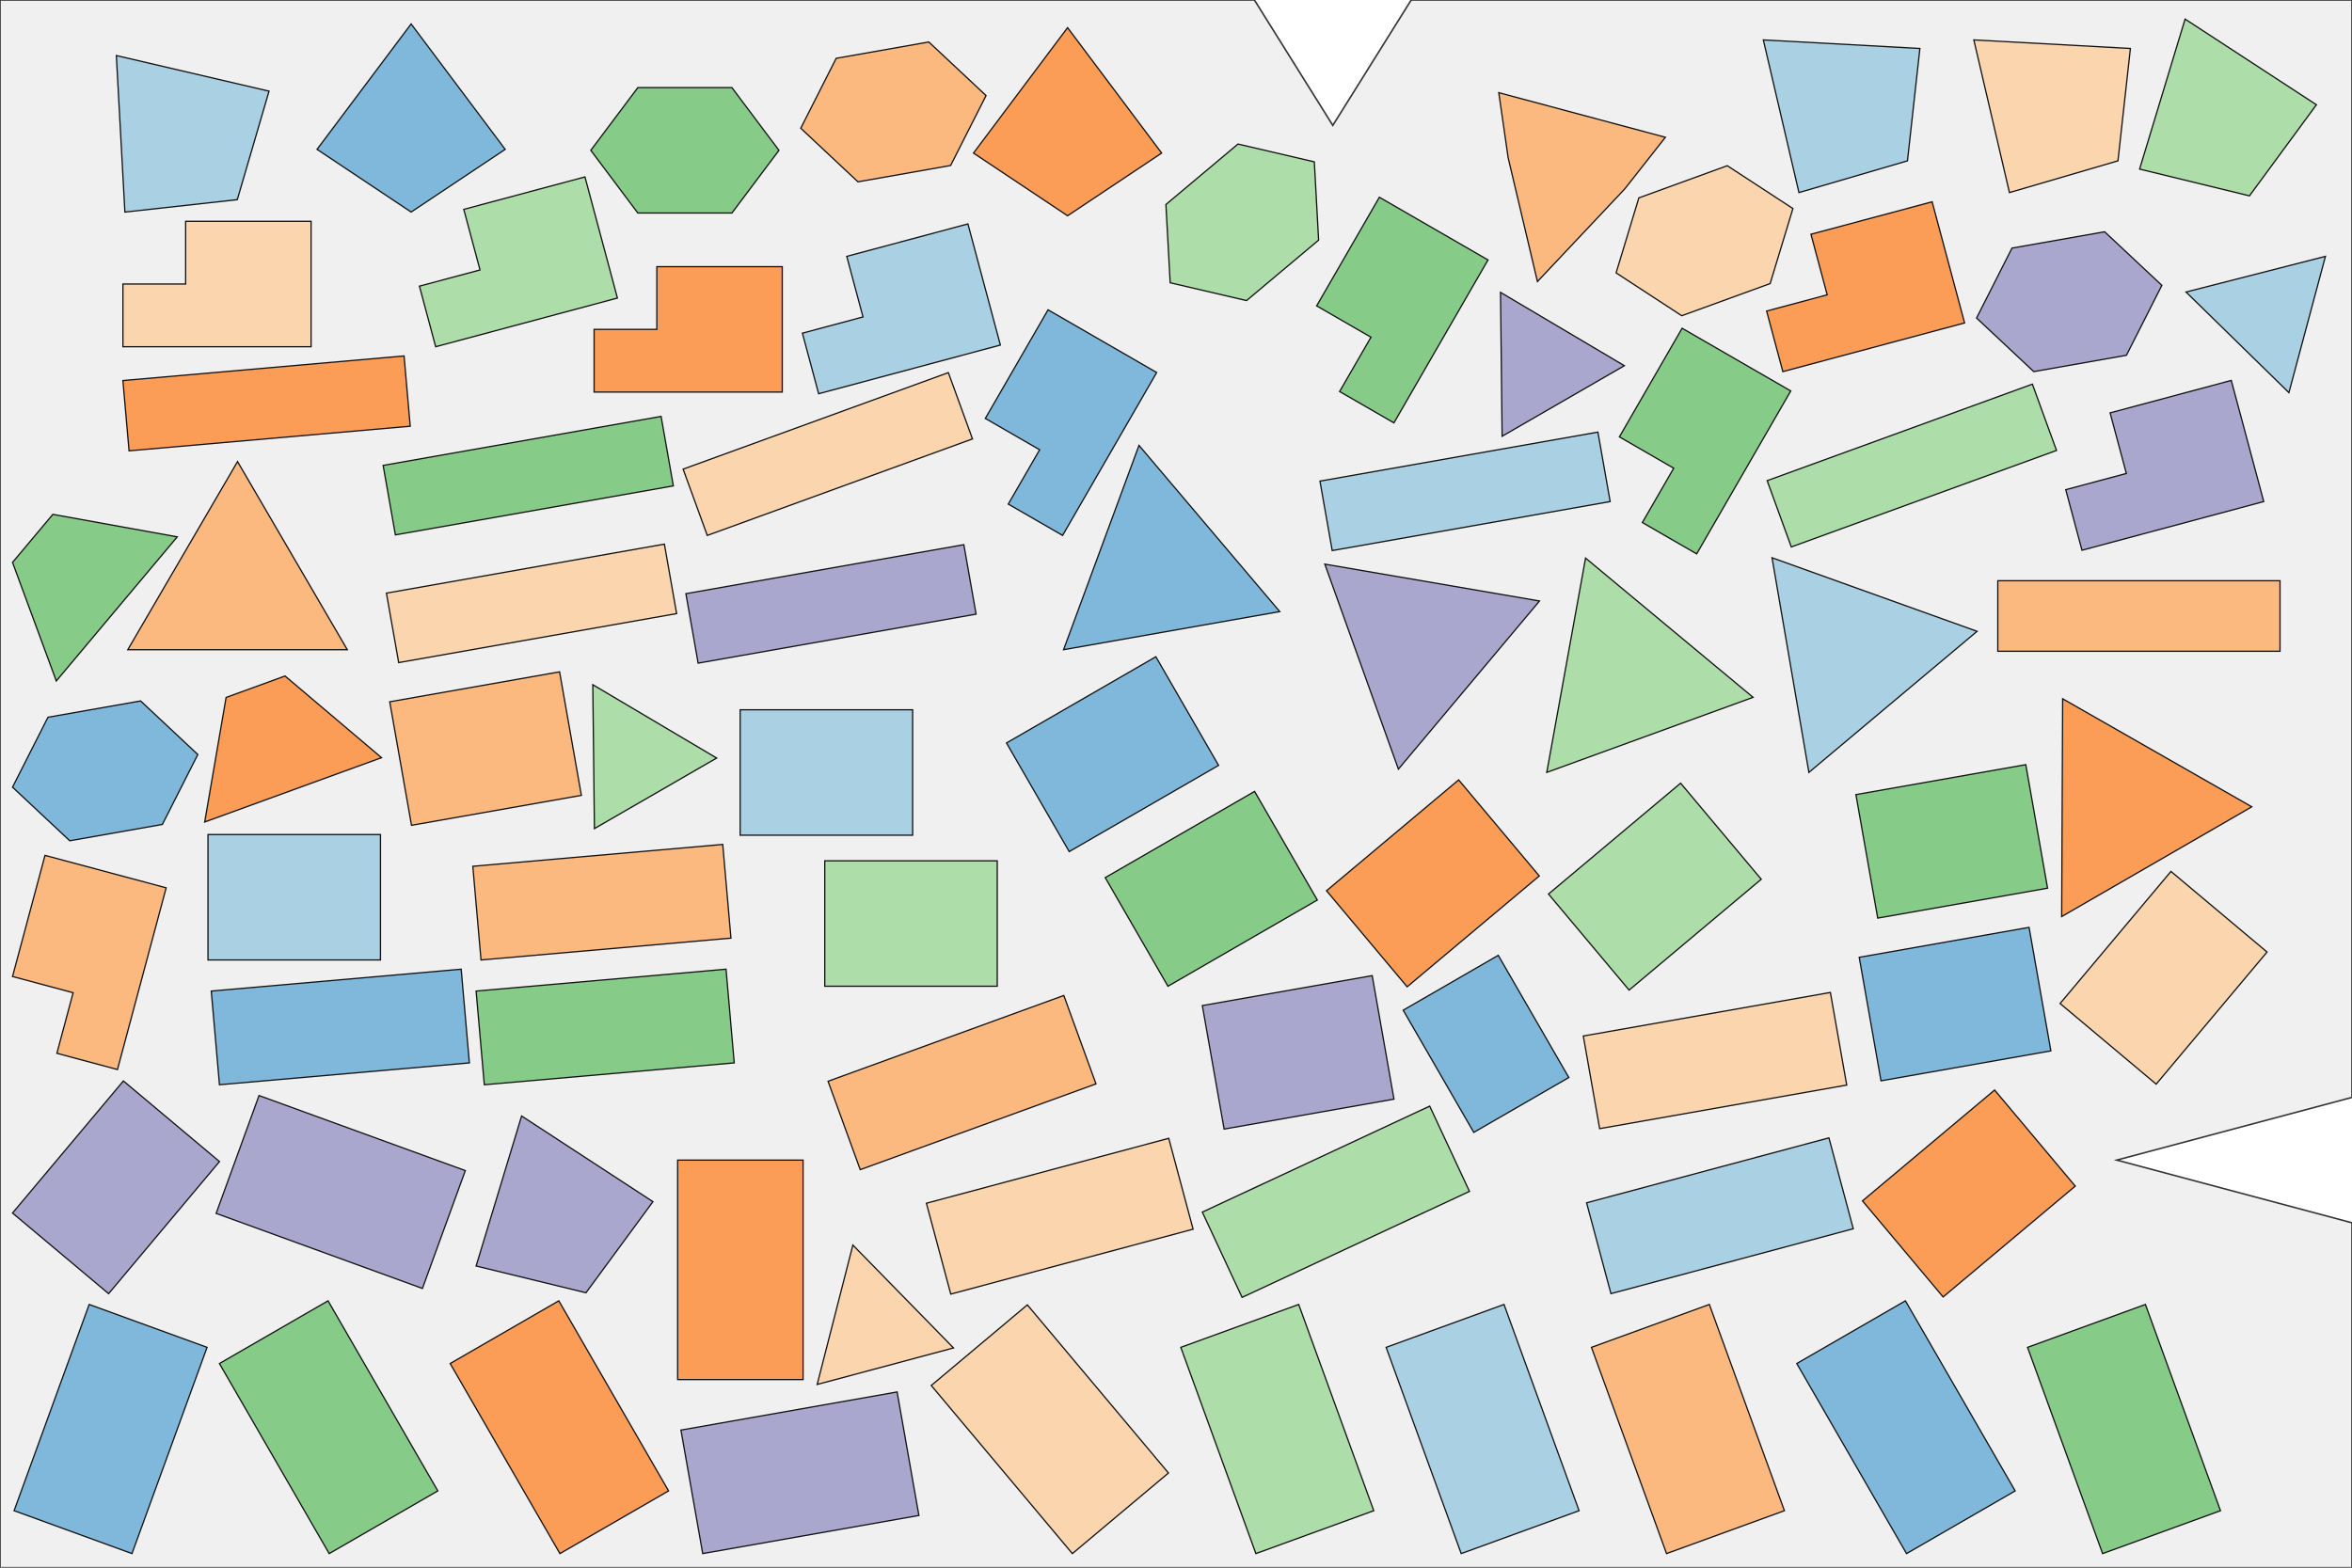<?xml version="1.0" encoding="UTF-8"?>
<svg xmlns="http://www.w3.org/2000/svg" width="1500.0" height="1000.0" viewBox="0.0 0.0 1500.0 1000.0">
  <rect x="0.0" y="0.0" width="1500.0" height="1000.0" fill="white"/>
  <g transform="translate(0,1000.0) scale(1,-1)">
    <path d="M 0.000 0.000 L 1500.000 0.000 L 1500.000 220.000 L 1350.000 260.000 L 1500.000 300.000 L 1500.000 1000.000 L 900.000 1000.000 L 850.000 920.000 L 800.000 1000.000 L 0.000 1000.000 L 0.000 0.000 Z " fill="#f0f0f0" stroke="#333" stroke-width="1"/>
    <path d="M 132.053 140.552 L 56.878 167.914 L 8.995 36.357 L 84.171 8.995 L 132.053 140.552 Z " fill="#6baed6" fill-opacity="0.85" stroke="#111" stroke-width="0.8">
      <title>r_tall | θ=160.0° | mirror=false</title>
    </path>
    <path d="M 209.938 8.989 L 279.220 48.989 L 209.220 170.233 L 139.938 130.233 L 209.938 8.989 Z " fill="#74c476" fill-opacity="0.85" stroke="#111" stroke-width="0.8">
      <title>r_tall | θ=30.0° | mirror=false</title>
    </path>
    <path d="M 357.099 8.989 L 426.381 48.989 L 356.381 170.233 L 287.099 130.233 L 357.099 8.989 Z " fill="#fd8d3c" fill-opacity="0.85" stroke="#111" stroke-width="0.8">
      <title>r_tall | θ=30.0° | mirror=false</title>
    </path>
    <path d="M 586.034 33.310 L 572.142 112.094 L 434.269 87.783 L 448.161 8.999 L 586.034 33.310 Z " fill="#9e9ac8" fill-opacity="0.85" stroke="#111" stroke-width="0.8">
      <title>r_tall | θ=100.0° | mirror=false</title>
    </path>
    <path d="M 683.904 8.981 L 745.187 60.404 L 655.197 167.650 L 593.913 116.227 L 683.904 8.981 Z " fill="#fdd0a2" fill-opacity="0.85" stroke="#111" stroke-width="0.8">
      <title>r_tall | θ=40.0° | mirror=false</title>
    </path>
    <path d="M 800.946 8.995 L 876.122 36.357 L 828.239 167.914 L 753.064 140.552 L 800.946 8.995 Z " fill="#a1d99b" fill-opacity="0.85" stroke="#111" stroke-width="0.8">
      <title>r_tall | θ=20.0° | mirror=false</title>
    </path>
    <path d="M 931.895 8.995 L 1007.070 36.357 L 959.188 167.914 L 884.012 140.552 L 931.895 8.995 Z " fill="#9ecae1" fill-opacity="0.85" stroke="#111" stroke-width="0.8">
      <title>r_tall | θ=20.0° | mirror=false</title>
    </path>
    <path d="M 1062.844 8.995 L 1138.019 36.357 L 1090.136 167.914 L 1014.961 140.552 L 1062.844 8.995 Z " fill="#fdae6b" fill-opacity="0.85" stroke="#111" stroke-width="0.8">
      <title>r_tall | θ=20.0° | mirror=false</title>
    </path>
    <path d="M 1215.904 8.989 L 1285.186 48.989 L 1215.186 170.233 L 1145.904 130.233 L 1215.904 8.989 Z " fill="#6baed6" fill-opacity="0.85" stroke="#111" stroke-width="0.8">
      <title>r_tall | θ=30.0° | mirror=false</title>
    </path>
    <path d="M 1340.953 8.995 L 1416.129 36.357 L 1368.246 167.914 L 1293.070 140.552 L 1340.953 8.995 Z " fill="#74c476" fill-opacity="0.85" stroke="#111" stroke-width="0.8">
      <title>r_tall | θ=20.0° | mirror=false</title>
    </path>
    <path d="M 432.170 119.993 L 512.170 119.993 L 512.170 259.993 L 432.170 259.993 L 432.170 119.993 Z " fill="#fd8d3c" fill-opacity="0.85" stroke="#111" stroke-width="0.8">
      <title>r_tall | θ=0.0° | mirror=false</title>
    </path>
    <path d="M 269.401 178.117 L 296.763 253.293 L 165.206 301.176 L 137.844 226.000 L 269.401 178.117 Z " fill="#9e9ac8" fill-opacity="0.85" stroke="#111" stroke-width="0.8">
      <title>r_tall | θ=70.0° | mirror=false</title>
    </path>
    <path d="M 606.353 174.523 L 760.901 215.934 L 745.372 273.889 L 590.824 232.478 L 606.353 174.523 Z " fill="#fdd0a2" fill-opacity="0.85" stroke="#111" stroke-width="0.8">
      <title>bar_wide | θ=15.0° | mirror=false</title>
    </path>
    <path d="M 792.146 172.427 L 937.155 240.046 L 911.798 294.425 L 766.789 226.806 L 792.146 172.427 Z " fill="#a1d99b" fill-opacity="0.85" stroke="#111" stroke-width="0.8">
      <title>bar_wide | θ=25.0° | mirror=false</title>
    </path>
    <path d="M 1027.386 174.800 L 1181.934 216.212 L 1166.405 274.167 L 1011.857 232.756 L 1027.386 174.800 Z " fill="#9ecae1" fill-opacity="0.85" stroke="#111" stroke-width="0.8">
      <title>bar_wide | θ=15.0° | mirror=false</title>
    </path>
    <path d="M 548.617 253.896 L 698.968 308.619 L 678.447 365.001 L 528.096 310.278 L 548.617 253.896 Z " fill="#fdae6b" fill-opacity="0.85" stroke="#111" stroke-width="0.8">
      <title>bar_wide | θ=20.0° | mirror=false</title>
    </path>
    <path d="M 139.963 308.056 L 299.354 322.001 L 294.125 381.772 L 134.733 367.827 L 139.963 308.056 Z " fill="#6baed6" fill-opacity="0.85" stroke="#111" stroke-width="0.8">
      <title>bar_wide | θ=5.0° | mirror=false</title>
    </path>
    <path d="M 308.872 308.056 L 468.263 322.001 L 463.034 381.772 L 303.643 367.827 L 308.872 308.056 Z " fill="#74c476" fill-opacity="0.85" stroke="#111" stroke-width="0.8">
      <title>bar_wide | θ=5.0° | mirror=false</title>
    </path>
    <path d="M 1239.234 172.694 L 1323.499 243.400 L 1272.076 304.684 L 1187.811 233.977 L 1239.234 172.694 Z " fill="#fd8d3c" fill-opacity="0.85" stroke="#111" stroke-width="0.8">
      <title>r_medium | θ=40.0° | mirror=false</title>
    </path>
    <path d="M 780.684 279.780 L 889.012 298.881 L 875.121 377.666 L 766.792 358.564 L 780.684 279.780 Z " fill="#9e9ac8" fill-opacity="0.85" stroke="#111" stroke-width="0.8">
      <title>r_medium | θ=10.0° | mirror=false</title>
    </path>
    <path d="M 1020.184 280.058 L 1177.753 307.841 L 1167.334 366.930 L 1009.765 339.146 L 1020.184 280.058 Z " fill="#fdd0a2" fill-opacity="0.85" stroke="#111" stroke-width="0.8">
      <title>bar_wide | θ=10.0° | mirror=false</title>
    </path>
    <path d="M 526.000 370.897 L 636.000 370.897 L 636.000 450.897 L 526.000 450.897 L 526.000 370.897 Z " fill="#a1d99b" fill-opacity="0.85" stroke="#111" stroke-width="0.8">
      <title>r_medium | θ=0.0° | mirror=false</title>
    </path>
    <path d="M 132.649 387.657 L 242.649 387.657 L 242.649 467.657 L 132.649 467.657 L 132.649 387.657 Z " fill="#9ecae1" fill-opacity="0.85" stroke="#111" stroke-width="0.8">
      <title>r_medium | θ=0.0° | mirror=false</title>
    </path>
    <path d="M 306.772 387.642 L 466.163 401.587 L 460.934 461.358 L 301.543 447.413 L 306.772 387.642 Z " fill="#fdae6b" fill-opacity="0.85" stroke="#111" stroke-width="0.8">
      <title>bar_wide | θ=5.0° | mirror=false</title>
    </path>
    <path d="M 1199.617 310.568 L 1307.946 329.669 L 1294.054 408.454 L 1185.725 389.352 L 1199.617 310.568 Z " fill="#6baed6" fill-opacity="0.85" stroke="#111" stroke-width="0.8">
      <title>r_medium | θ=10.0° | mirror=false</title>
    </path>
    <path d="M 744.856 370.889 L 840.119 425.889 L 800.119 495.171 L 704.856 440.171 L 744.856 370.889 Z " fill="#74c476" fill-opacity="0.85" stroke="#111" stroke-width="0.8">
      <title>r_medium | θ=30.0° | mirror=false</title>
    </path>
    <path d="M 897.418 370.532 L 981.683 441.239 L 930.260 502.522 L 845.995 431.816 L 897.418 370.532 Z " fill="#fd8d3c" fill-opacity="0.85" stroke="#111" stroke-width="0.8">
      <title>r_medium | θ=40.0° | mirror=false</title>
    </path>
    <path d="M 69.268 174.794 L 139.975 259.059 L 78.691 310.482 L 7.985 226.217 L 69.268 174.794 Z " fill="#9e9ac8" fill-opacity="0.85" stroke="#111" stroke-width="0.8">
      <title>r_medium | θ=50.0° | mirror=false</title>
    </path>
    <path d="M 1375.113 308.454 L 1445.820 392.718 L 1384.536 444.141 L 1313.829 359.877 L 1375.113 308.454 Z " fill="#fdd0a2" fill-opacity="0.85" stroke="#111" stroke-width="0.8">
      <title>r_medium | θ=50.0° | mirror=false</title>
    </path>
    <path d="M 1038.975 368.432 L 1123.240 439.139 L 1071.817 500.422 L 987.552 429.716 L 1038.975 368.432 Z " fill="#a1d99b" fill-opacity="0.85" stroke="#111" stroke-width="0.8">
      <title>r_medium | θ=40.0° | mirror=false</title>
    </path>
    <path d="M 472.048 467.243 L 582.048 467.243 L 582.048 547.243 L 472.048 547.243 L 472.048 467.243 Z " fill="#9ecae1" fill-opacity="0.85" stroke="#111" stroke-width="0.8">
      <title>r_medium | θ=0.0° | mirror=false</title>
    </path>
    <path d="M 262.440 473.556 L 370.768 492.657 L 356.877 571.442 L 248.548 552.341 L 262.440 473.556 Z " fill="#fdae6b" fill-opacity="0.85" stroke="#111" stroke-width="0.8">
      <title>r_medium | θ=10.0° | mirror=false</title>
    </path>
    <path d="M 681.891 456.789 L 777.154 511.789 L 737.154 581.071 L 641.891 526.071 L 681.891 456.789 Z " fill="#6baed6" fill-opacity="0.85" stroke="#111" stroke-width="0.8">
      <title>r_medium | θ=30.0° | mirror=false</title>
    </path>
    <path d="M 1197.517 414.352 L 1305.846 433.453 L 1291.954 512.238 L 1183.625 493.136 L 1197.517 414.352 Z " fill="#74c476" fill-opacity="0.85" stroke="#111" stroke-width="0.8">
      <title>r_medium | θ=10.0° | mirror=false</title>
    </path>
    <path d="M 1314.845 415.347 L 1436.088 485.347 L 1315.466 554.270 L 1314.845 415.347 Z " fill="#fd8d3c" fill-opacity="0.85" stroke="#111" stroke-width="0.8">
      <title>tri_big | θ=30.0° | mirror=false</title>
    </path>
    <path d="M 891.837 509.390 L 981.828 616.637 L 844.907 640.148 L 891.837 509.390 Z " fill="#9e9ac8" fill-opacity="0.85" stroke="#111" stroke-width="0.8">
      <title>tri_big | θ=50.0° | mirror=false</title>
    </path>
    <path d="M 254.262 577.340 L 431.527 608.597 L 423.713 652.913 L 246.448 621.656 L 254.262 577.340 Z " fill="#fdd0a2" fill-opacity="0.85" stroke="#111" stroke-width="0.8">
      <title>bar_long | θ=10.0° | mirror=false</title>
    </path>
    <path d="M 986.467 507.304 L 1118.024 555.187 L 1011.203 644.009 L 986.467 507.304 Z " fill="#a1d99b" fill-opacity="0.85" stroke="#111" stroke-width="0.8">
      <title>tri_big | θ=20.0° | mirror=false</title>
    </path>
    <path d="M 1153.635 507.296 L 1260.882 597.287 L 1130.124 644.217 L 1153.635 507.296 Z " fill="#9ecae1" fill-opacity="0.85" stroke="#111" stroke-width="0.8">
      <title>tri_big | θ=40.0° | mirror=false</title>
    </path>
    <path d="M 81.495 585.567 L 221.495 585.567 L 151.495 705.567 L 81.495 585.567 Z " fill="#fdae6b" fill-opacity="0.85" stroke="#111" stroke-width="0.8">
      <title>tri_big | θ=0.0° | mirror=false</title>
    </path>
    <path d="M 678.298 585.566 L 816.171 609.877 L 726.397 715.898 L 678.298 585.566 Z " fill="#6baed6" fill-opacity="0.85" stroke="#111" stroke-width="0.8">
      <title>tri_big | θ=10.0° | mirror=false</title>
    </path>
    <path d="M 252.162 658.811 L 429.427 690.068 L 421.613 734.384 L 244.348 703.128 L 252.162 658.811 Z " fill="#74c476" fill-opacity="0.85" stroke="#111" stroke-width="0.8">
      <title>bar_long | θ=10.0° | mirror=false</title>
    </path>
    <path d="M 82.307 712.429 L 261.622 728.117 L 257.700 772.946 L 78.385 757.258 L 82.307 712.429 Z " fill="#fd8d3c" fill-opacity="0.85" stroke="#111" stroke-width="0.8">
      <title>bar_long | θ=5.0° | mirror=false</title>
    </path>
    <path d="M 445.240 576.990 L 622.505 608.247 L 614.691 652.563 L 437.425 621.306 L 445.240 576.990 Z " fill="#9e9ac8" fill-opacity="0.85" stroke="#111" stroke-width="0.8">
      <title>bar_long | θ=10.0° | mirror=false</title>
    </path>
    <path d="M 451.063 658.458 L 620.208 720.022 L 604.817 762.308 L 435.673 700.745 L 451.063 658.458 Z " fill="#fdd0a2" fill-opacity="0.85" stroke="#111" stroke-width="0.8">
      <title>bar_long | θ=20.0° | mirror=false</title>
    </path>
    <path d="M 1142.412 651.110 L 1311.557 712.674 L 1296.166 754.960 L 1127.021 693.396 L 1142.412 651.110 Z " fill="#a1d99b" fill-opacity="0.85" stroke="#111" stroke-width="0.8">
      <title>bar_long | θ=20.0° | mirror=false</title>
    </path>
    <path d="M 849.623 648.796 L 1026.889 680.053 L 1019.075 724.369 L 841.809 693.112 L 849.623 648.796 Z " fill="#9ecae1" fill-opacity="0.85" stroke="#111" stroke-width="0.8">
      <title>bar_long | θ=10.0° | mirror=false</title>
    </path>
    <path d="M 1274.100 584.567 L 1454.100 584.567 L 1454.100 629.567 L 1274.100 629.567 L 1274.100 584.567 Z " fill="#fdae6b" fill-opacity="0.85" stroke="#111" stroke-width="0.8">
      <title>bar_long | θ=0.0° | mirror=false</title>
    </path>
    <path d="M 677.677 658.454 L 737.677 762.377 L 668.395 802.377 L 628.395 733.095 L 663.036 713.095 L 643.036 678.454 L 677.677 658.454 Z " fill="#6baed6" fill-opacity="0.85" stroke="#111" stroke-width="0.8">
      <title>l_small | θ=60.0° | mirror=false</title>
    </path>
    <path d="M 888.984 730.260 L 948.984 834.183 L 879.702 874.183 L 839.702 804.901 L 874.343 784.901 L 854.343 750.260 L 888.984 730.260 Z " fill="#74c476" fill-opacity="0.85" stroke="#111" stroke-width="0.8">
      <title>l_small | θ=60.0° | mirror=false</title>
    </path>
    <path d="M 378.900 749.900 L 498.900 749.900 L 498.900 829.900 L 418.900 829.900 L 418.900 789.900 L 378.900 789.900 L 378.900 749.900 Z " fill="#fd8d3c" fill-opacity="0.85" stroke="#111" stroke-width="0.8">
      <title>l_small | θ=0.0° | mirror=false</title>
    </path>
    <path d="M 1327.797 649.005 L 1443.708 680.064 L 1423.003 757.338 L 1345.729 736.632 L 1356.081 697.995 L 1317.444 687.642 L 1327.797 649.005 Z " fill="#9e9ac8" fill-opacity="0.85" stroke="#111" stroke-width="0.8">
      <title>l_small | θ=15.0° | mirror=false</title>
    </path>
    <path d="M 78.400 778.831 L 198.400 778.831 L 198.400 858.831 L 118.400 858.831 L 118.400 818.831 L 78.400 818.831 L 78.400 778.831 Z " fill="#fdd0a2" fill-opacity="0.85" stroke="#111" stroke-width="0.8">
      <title>l_small | θ=0.0° | mirror=false</title>
    </path>
    <path d="M 277.851 778.822 L 393.762 809.880 L 373.056 887.154 L 295.782 866.449 L 306.135 827.812 L 267.498 817.459 L 277.851 778.822 Z " fill="#a1d99b" fill-opacity="0.85" stroke="#111" stroke-width="0.8">
      <title>l_small | θ=15.0° | mirror=false</title>
    </path>
    <path d="M 522.091 748.841 L 638.002 779.900 L 617.297 857.174 L 540.022 836.468 L 550.375 797.831 L 511.738 787.478 L 522.091 748.841 Z " fill="#9ecae1" fill-opacity="0.85" stroke="#111" stroke-width="0.8">
      <title>l_small | θ=15.0° | mirror=false</title>
    </path>
    <path d="M 74.913 317.758 L 105.971 433.669 L 28.697 454.375 L 7.991 377.101 L 46.628 366.748 L 36.276 328.111 L 74.913 317.758 Z " fill="#fdae6b" fill-opacity="0.85" stroke="#111" stroke-width="0.8">
      <title>l_small | θ=75.0° | mirror=false</title>
    </path>
    <path d="M 44.477 463.688 L 103.565 474.107 L 126.163 518.708 L 89.673 552.891 L 30.585 542.472 L 7.986 497.870 L 44.477 463.688 Z " fill="#6baed6" fill-opacity="0.85" stroke="#111" stroke-width="0.8">
      <title>hex_stub | θ=10.0° | mirror=false</title>
    </path>
    <path d="M 1082.061 646.688 L 1142.061 750.612 L 1072.779 790.612 L 1032.779 721.329 L 1067.420 701.329 L 1047.420 666.688 L 1082.061 646.688 Z " fill="#74c476" fill-opacity="0.85" stroke="#111" stroke-width="0.8">
      <title>l_small | θ=60.0° | mirror=false</title>
    </path>
    <path d="M 1137.019 762.947 L 1252.930 794.006 L 1232.225 871.280 L 1154.951 850.574 L 1165.303 811.937 L 1126.666 801.584 L 1137.019 762.947 Z " fill="#fd8d3c" fill-opacity="0.85" stroke="#111" stroke-width="0.8">
      <title>l_small | θ=15.0° | mirror=false</title>
    </path>
    <path d="M 1297.048 762.956 L 1356.137 773.375 L 1378.735 817.976 L 1342.245 852.159 L 1283.156 841.740 L 1260.558 797.139 L 1297.048 762.956 Z " fill="#9e9ac8" fill-opacity="0.85" stroke="#111" stroke-width="0.8">
      <title>hex_stub | θ=10.0° | mirror=false</title>
    </path>
    <path d="M 1072.549 798.602 L 1128.930 819.123 L 1143.440 866.972 L 1101.569 894.299 L 1045.187 873.777 L 1030.677 825.929 L 1072.549 798.602 Z " fill="#fdd0a2" fill-opacity="0.85" stroke="#111" stroke-width="0.8">
      <title>hex_stub | θ=20.0° | mirror=false</title>
    </path>
    <path d="M 794.986 808.264 L 840.949 846.832 L 838.218 896.757 L 789.526 908.115 L 743.563 869.548 L 746.293 819.622 L 794.986 808.264 Z " fill="#a1d99b" fill-opacity="0.85" stroke="#111" stroke-width="0.8">
      <title>hex_stub | θ=40.0° | mirror=false</title>
    </path>
    <path d="M 79.654 864.713 L 151.329 872.639 L 171.580 941.848 L 74.194 964.564 L 79.654 864.713 Z " fill="#9ecae1" fill-opacity="0.85" stroke="#111" stroke-width="0.8">
      <title>kite | θ=40.0° | mirror=false</title>
    </path>
    <path d="M 547.173 884.015 L 606.262 894.434 L 628.860 939.035 L 592.370 973.218 L 533.281 962.799 L 510.683 918.198 L 547.173 884.015 Z " fill="#fdae6b" fill-opacity="0.85" stroke="#111" stroke-width="0.8">
      <title>hex_stub | θ=10.0° | mirror=false</title>
    </path>
    <path d="M 202.198 904.731 L 262.198 864.731 L 322.198 904.731 L 262.198 984.731 L 202.198 904.731 Z " fill="#6baed6" fill-opacity="0.85" stroke="#111" stroke-width="0.8">
      <title>kite | θ=0.0° | mirror=false</title>
    </path>
    <path d="M 406.783 864.115 L 466.783 864.115 L 496.783 904.115 L 466.783 944.115 L 406.783 944.115 L 376.783 904.115 L 406.783 864.115 Z " fill="#74c476" fill-opacity="0.85" stroke="#111" stroke-width="0.8">
      <title>hex_stub | θ=0.0° | mirror=false</title>
    </path>
    <path d="M 620.851 902.365 L 680.851 862.365 L 740.851 902.365 L 680.851 982.365 L 620.851 902.365 Z " fill="#fd8d3c" fill-opacity="0.85" stroke="#111" stroke-width="0.8">
      <title>kite | θ=0.0° | mirror=false</title>
    </path>
    <path d="M 303.641 192.435 L 373.704 175.368 L 416.404 233.477 L 332.661 288.132 L 303.641 192.435 Z " fill="#9e9ac8" fill-opacity="0.85" stroke="#111" stroke-width="0.8">
      <title>kite | θ=20.0° | mirror=false</title>
    </path>
    <path d="M 1281.537 877.158 L 1350.746 897.409 L 1358.671 969.083 L 1258.821 974.544 L 1281.537 877.158 Z " fill="#fdd0a2" fill-opacity="0.85" stroke="#111" stroke-width="0.8">
      <title>kite | θ=50.0° | mirror=false</title>
    </path>
    <path d="M 1364.538 892.134 L 1434.600 875.068 L 1477.301 933.176 L 1393.557 987.831 L 1364.538 892.134 Z " fill="#a1d99b" fill-opacity="0.85" stroke="#111" stroke-width="0.8">
      <title>kite | θ=20.0° | mirror=false</title>
    </path>
    <path d="M 1147.290 877.158 L 1216.499 897.409 L 1224.425 969.083 L 1124.574 974.544 L 1147.290 877.158 Z " fill="#9ecae1" fill-opacity="0.85" stroke="#111" stroke-width="0.8">
      <title>kite | θ=50.0° | mirror=false</title>
    </path>
    <path d="M 1062.103 912.421 L 955.851 940.891 L 961.824 899.433 L 980.507 820.404 L 1036.201 879.503 L 1062.103 912.421 Z " fill="#fdae6b" fill-opacity="0.85" stroke="#111" stroke-width="0.8">
      <title>pent_small | θ=165.0° | mirror=false</title>
    </path>
    <path d="M 939.903 277.672 L 1000.525 312.672 L 955.525 390.614 L 894.903 355.614 L 939.903 277.672 Z " fill="#6baed6" fill-opacity="0.85" stroke="#111" stroke-width="0.8">
      <title>r_small | θ=30.0° | mirror=false</title>
    </path>
    <path d="M 35.903 565.621 L 113.037 657.546 L 33.702 671.899 L 7.991 641.258 L 35.903 565.621 Z " fill="#74c476" fill-opacity="0.85" stroke="#111" stroke-width="0.8">
      <title>trap_small | θ=50.0° | mirror=false</title>
    </path>
    <path d="M 130.548 475.655 L 243.311 516.698 L 181.782 568.795 L 144.194 555.114 L 130.548 475.655 Z " fill="#fd8d3c" fill-opacity="0.85" stroke="#111" stroke-width="0.8">
      <title>trap_small | θ=20.0° | mirror=false</title>
    </path>
    <path d="M 957.987 721.728 L 1035.930 766.728 L 956.958 813.510 L 957.987 721.728 Z " fill="#9e9ac8" fill-opacity="0.85" stroke="#111" stroke-width="0.8">
      <title>tri_small | θ=30.0° | mirror=false</title>
    </path>
    <path d="M 521.162 116.883 L 608.096 140.176 L 543.924 205.803 L 521.162 116.883 Z " fill="#fdd0a2" fill-opacity="0.85" stroke="#111" stroke-width="0.8">
      <title>tri_small | θ=15.0° | mirror=false</title>
    </path>
    <path d="M 379.096 471.453 L 457.038 516.453 L 378.067 563.235 L 379.096 471.453 Z " fill="#a1d99b" fill-opacity="0.85" stroke="#111" stroke-width="0.8">
      <title>tri_small | θ=30.0° | mirror=false</title>
    </path>
    <path d="M 1459.767 749.549 L 1483.061 836.483 L 1394.140 813.722 L 1459.767 749.549 Z " fill="#9ecae1" fill-opacity="0.85" stroke="#111" stroke-width="0.8">
      <title>tri_small | θ=75.0° | mirror=false</title>
    </path>
  </g>
</svg>
